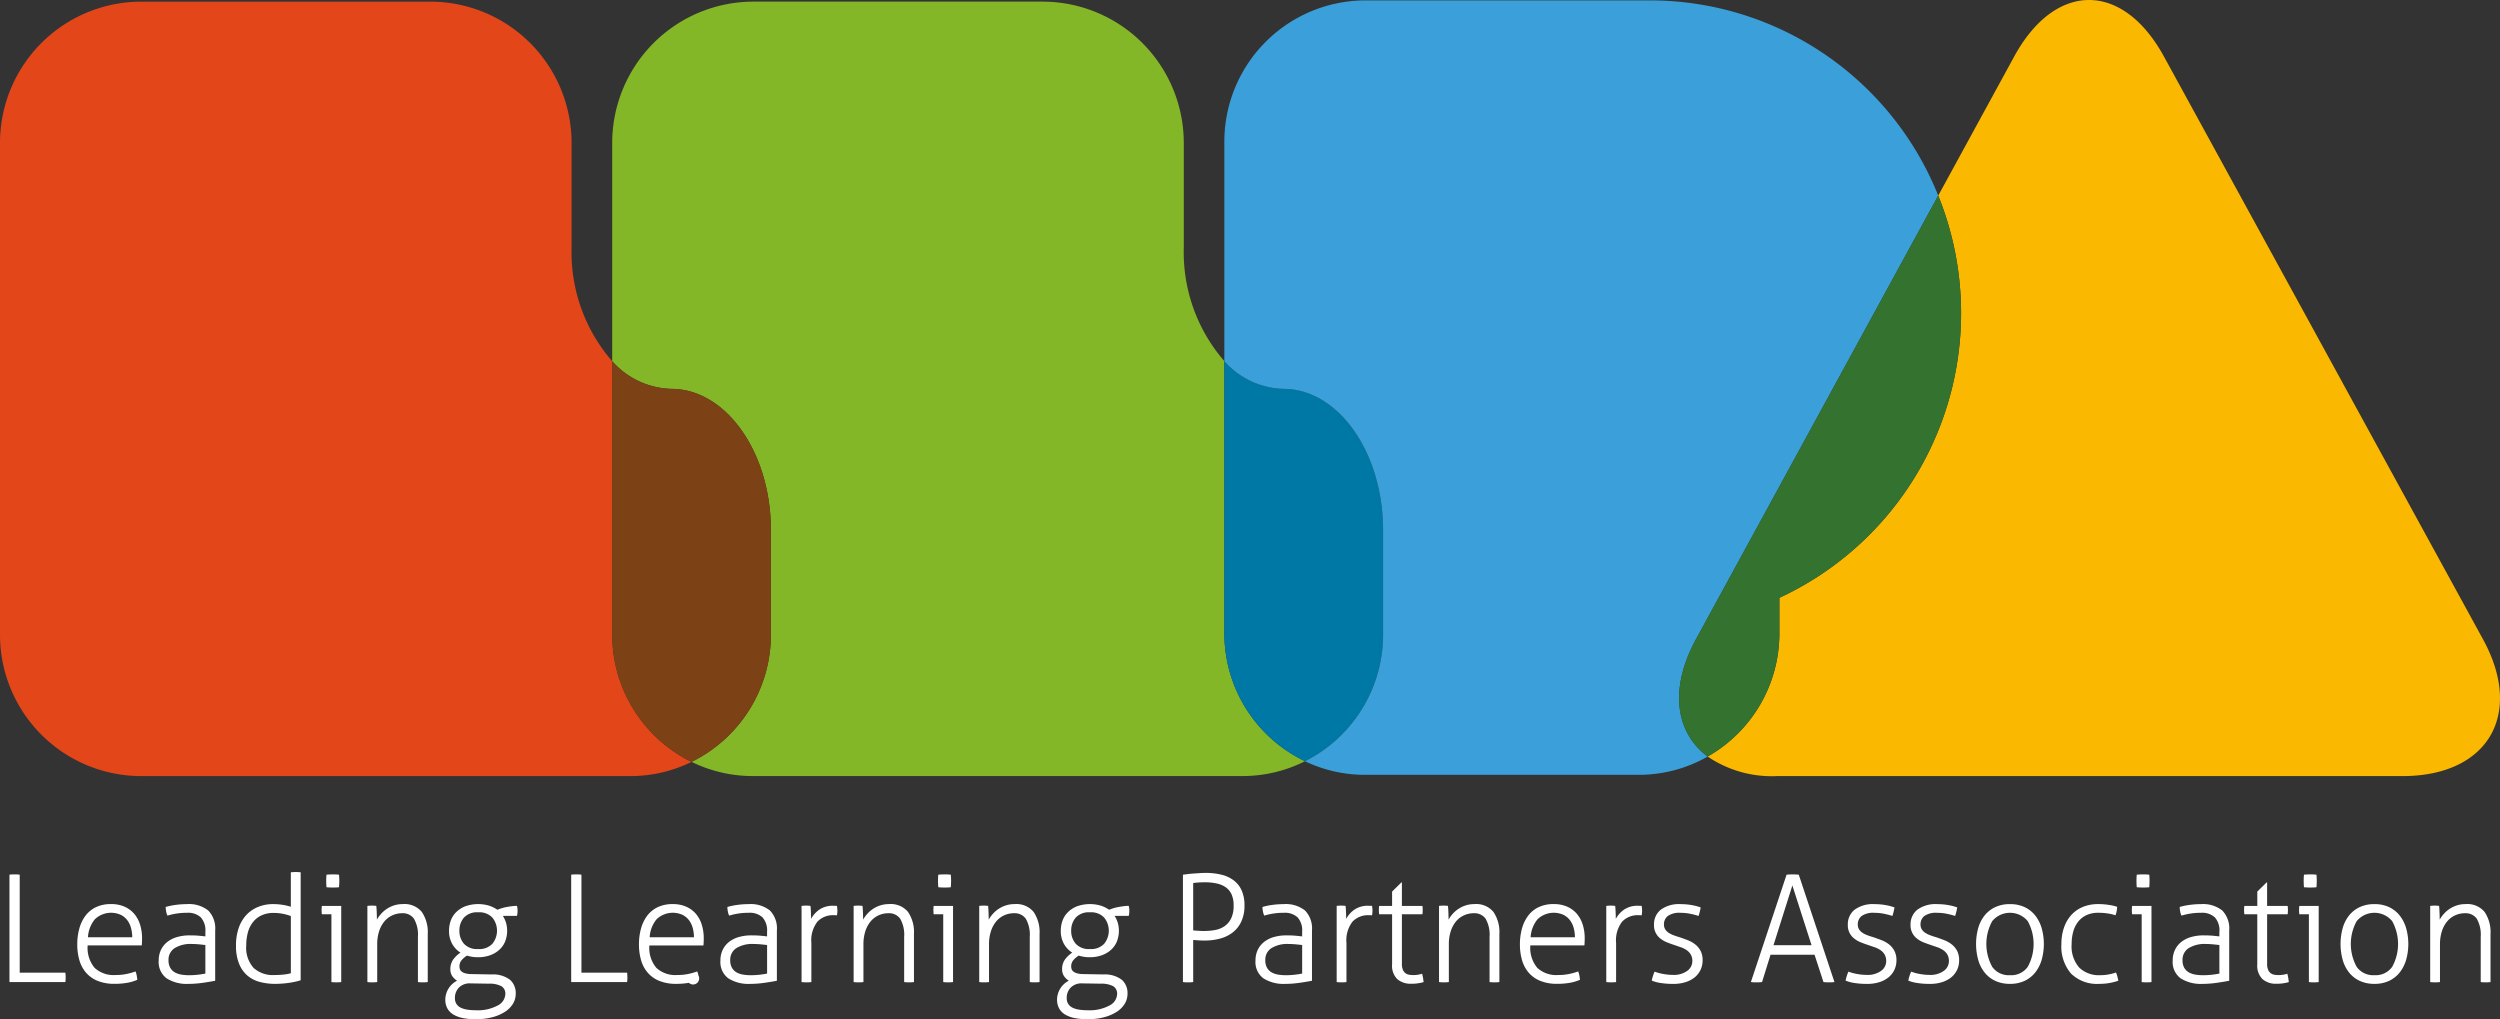 <svg id="Warstwa_1" data-name="Warstwa 1" xmlns="http://www.w3.org/2000/svg" width="130" height="53" viewBox="0 0 130 53">
  <rect x="0" y="0" width="130" height="53" fill="#333333" stroke="none"/>
  <defs>
    <style>
      .cls-1 {
        fill: #e34619;
      }

      .cls-2 {
        fill: #84b727;
      }

      .cls-3 {
        fill: #0078a6;
      }

      .cls-4 {
        fill: #3ba0da;
      }

      .cls-5 {
        fill: #fbb800;
      }

      .cls-6 {
        fill: #7c4114;
      }

      .cls-7 {
        fill: #347230;
      }

      .cls-8 {
        fill: #fff;
      }
    </style>
  </defs>
  <title>logo_llpa</title>
  <path class="cls-1" d="M261.813,428.378V414.15a8.633,8.633,0,0,1-2.113-5.908v-5.445a7.349,7.349,0,0,0-7.311-7.345H237.288a7.348,7.348,0,0,0-7.31,7.345v25.582a7.349,7.349,0,0,0,7.31,7.344h25.466a7.218,7.218,0,0,0,3.185-.738A7.371,7.371,0,0,1,261.813,428.378Z" transform="translate(-229.978 -395.366)"/>
  <path class="cls-2" d="M293.644,428.312V414.146a8.634,8.634,0,0,1-2.109-5.904v-5.446a7.349,7.349,0,0,0-7.311-7.345H269.123a7.349,7.349,0,0,0-7.31,7.345v11.353a4.256,4.256,0,0,0,3.07,1.437c2.85,0,5.183,3.305,5.183,7.344v5.447a7.37,7.37,0,0,1-4.127,6.606,7.214,7.214,0,0,0,3.184.738h25.466a7.212,7.212,0,0,0,3.25-.772A7.368,7.368,0,0,1,293.644,428.312Z" transform="translate(-229.978 -395.366)"/>
  <path class="cls-3" d="M296.717,415.586a4.257,4.257,0,0,1-3.073-1.441v14.167a7.369,7.369,0,0,0,4.195,6.638,7.369,7.369,0,0,0,4.061-6.572v-5.447C301.9,418.892,299.567,415.586,296.717,415.586Z" transform="translate(-229.978 -395.366)"/>
  <path class="cls-4" d="M318.172,428.601l12.594-23.064A16.149,16.149,0,0,0,315.806,395.386H300.954a7.349,7.349,0,0,0-7.31,7.344V414.146a4.257,4.257,0,0,0,3.073,1.441c2.85,0,5.182,3.305,5.182,7.345v5.447a7.369,7.369,0,0,1-4.061,6.572,7.212,7.212,0,0,0,3.115.706H315.196a7.219,7.219,0,0,0,3.58-.949C317.104,433.458,316.761,431.185,318.172,428.601Z" transform="translate(-229.978 -395.366)"/>
  <path class="cls-5" d="M359.093,428.606L342.501,398.301c-2.143-3.914-5.646-3.913-7.785.004l-3.95,7.233a16.317,16.317,0,0,1-8.26,20.914v1.86a7.365,7.365,0,0,1-3.73,6.395,5.935,5.935,0,0,0,3.593,1.016h32.535C359.351,435.723,361.237,432.52,359.093,428.606Z" transform="translate(-229.978 -395.366)"/>
  <path class="cls-6" d="M270.066,422.932c0-4.04-2.333-7.345-5.183-7.345a4.255,4.255,0,0,1-3.07-1.437v14.229a7.371,7.371,0,0,0,4.126,6.606,7.37,7.37,0,0,0,4.127-6.606v-5.447Z" transform="translate(-229.978 -395.366)"/>
  <path class="cls-7" d="M322.506,426.452a16.317,16.317,0,0,0,8.26-20.914L318.172,428.601c-1.411,2.584-1.069,4.857.604,6.105a7.365,7.365,0,0,0,3.73-6.395v-1.86Z" transform="translate(-229.978 -395.366)"/>
  <g>
    <path class="cls-8" d="M230.471,440.85c0.031-.005.071-0.009,0.12-0.012,0.049-.002.099-0.004,0.15-0.004,0.047,0,.093.001,0.139,0.004,0.046,0.003.087,0.007,0.123,0.012v5.094h2.373a1.11,1.11,0,0,1,.012.12c0.002,0.05.004,0.092,0.004,0.128,0,0.042-.001.084-0.004,0.128a1.125,1.125,0,0,1-.012.113h-2.906V440.85Z" transform="translate(-229.978 -395.366)"/>
    <path class="cls-8" d="M234.536,444.53a1.617,1.617,0,0,0,.363,1.165,1.456,1.456,0,0,0,1.09.372,2.758,2.758,0,0,0,.545-0.05,3.557,3.557,0,0,0,.491-0.136,0.955,0.955,0,0,1,.062.21,2.176,2.176,0,0,1,.031.225,2.264,2.264,0,0,1-.525.155,3.705,3.705,0,0,1-.657.054,2.301,2.301,0,0,1-.877-0.152,1.584,1.584,0,0,1-.603-0.423,1.728,1.728,0,0,1-.348-0.648,2.892,2.892,0,0,1-.112-0.827,3.065,3.065,0,0,1,.104-0.815,1.996,1.996,0,0,1,.317-0.668,1.47,1.47,0,0,1,.545-0.45,1.784,1.784,0,0,1,.796-0.164,1.698,1.698,0,0,1,.688.132,1.414,1.414,0,0,1,.506.369,1.592,1.592,0,0,1,.309.567,2.366,2.366,0,0,1,.104.718c0,0.046-.001.106-0.004,0.178-0.003.073-.007,0.135-0.011,0.186h-2.814Zm2.319-.427a1.853,1.853,0,0,0-.062-0.474,1.177,1.177,0,0,0-.193-0.408,0.988,0.988,0,0,0-.34-0.283,1.225,1.225,0,0,0-1.345.226,1.607,1.607,0,0,0-.363.939h2.303Z" transform="translate(-229.978 -395.366)"/>
    <path class="cls-8" d="M240.658,443.816a1.017,1.017,0,0,0-.24-0.749,0.973,0.973,0,0,0-.711-0.236,3.404,3.404,0,0,0-.564.042,3.501,3.501,0,0,0-.456.105,0.736,0.736,0,0,1-.066-0.202,1.234,1.234,0,0,1-.027-0.248,3.374,3.374,0,0,1,.495-0.104,4.183,4.183,0,0,1,.603-0.043,1.611,1.611,0,0,1,1.113.33,1.335,1.335,0,0,1,.363,1.037v2.617q-0.271.054-.657,0.109a5.274,5.274,0,0,1-.734.054,1.959,1.959,0,0,1-1.133-.287,1.054,1.054,0,0,1-.413-0.932,1.246,1.246,0,0,1,.12-0.555,1.172,1.172,0,0,1,.333-0.411,1.476,1.476,0,0,1,.51-0.253,2.362,2.362,0,0,1,.653-0.085q0.278,0,.479.019c0.134,0.013.245,0.024,0.332,0.035V443.816Zm0,0.691c-0.088-.01-0.197-0.022-0.329-0.035q-0.197-.019-0.375-0.019a1.576,1.576,0,0,0-.896.217,0.709,0.709,0,0,0-.317.621,0.773,0.773,0,0,0,.097.412,0.65,0.65,0,0,0,.251.237,1.064,1.064,0,0,0,.34.109,2.477,2.477,0,0,0,.371.028,4.173,4.173,0,0,0,.448-0.023q0.209-.023.409-0.062v-1.483Z" transform="translate(-229.978 -395.366)"/>
    <path class="cls-8" d="M245.102,440.726a1.299,1.299,0,0,1,.132-0.011c0.056-.003.098-0.004,0.124-0.004,0.031,0,.073.001,0.127,0.004,0.054,0.003.097,0.006,0.128,0.011v5.614a3.799,3.799,0,0,1-.595.132,4.905,4.905,0,0,1-.742.054,3.035,3.035,0,0,1-.796-0.101,1.62,1.62,0,0,1-.642-0.334,1.602,1.602,0,0,1-.429-0.613,2.452,2.452,0,0,1-.159-0.94,2.762,2.762,0,0,1,.139-0.912,1.9,1.9,0,0,1,.394-0.676,1.719,1.719,0,0,1,.614-0.423,2.076,2.076,0,0,1,.792-0.148,3.013,3.013,0,0,1,.506.043,2.583,2.583,0,0,1,.406.097v-1.794Zm0,2.275a2.502,2.502,0,0,0-.394-0.113,2.427,2.427,0,0,0-.495-0.05,1.48,1.48,0,0,0-.63.124,1.224,1.224,0,0,0-.444.346,1.489,1.489,0,0,0-.267.532,2.483,2.483,0,0,0-.089.683,1.572,1.572,0,0,0,.383,1.176,1.498,1.498,0,0,0,1.086.369,4.247,4.247,0,0,0,.487-0.027,2.22,2.22,0,0,0,.363-0.066v-2.974Z" transform="translate(-229.978 -395.366)"/>
    <path class="cls-8" d="M247.212,442.908h-0.495a0.788,0.788,0,0,1-.012-0.093c-0.003-.036-0.004-0.075-0.004-0.116,0-.042.001-0.083,0.004-0.124a0.814,0.814,0,0,1,.012-0.101h1.005V446.433c-0.031.005-.073,0.009-0.127,0.012-0.054.002-.097,0.004-0.128,0.004-0.026,0-.067-0.001-0.124-0.004-0.057-.003-0.1-0.007-0.131-0.012v-3.525Zm-0.255-1.405c-0.005-.047-0.009-0.104-0.012-0.171-0.003-.067-0.004-0.124-0.004-0.171,0-.042.001-0.093,0.004-0.156,0.003-.062.006-0.113,0.012-0.155,0.046-.005.103-0.009,0.17-0.012,0.067-.002.124-0.004,0.17-0.004,0.041,0,.093.001,0.155,0.004,0.062,0.003.113,0.007,0.154,0.012,0.005,0.042.009,0.093,0.012,0.155,0.002,0.063.004,0.114,0.004,0.156,0,0.047-.001.104-0.004,0.171-0.003.068-.007,0.124-0.012,0.171-0.041.005-.093,0.009-0.154,0.011q-0.093.004-.155,0.004c-0.046,0-.103-0.001-0.17-0.004C247.06,441.512,247.003,441.507,246.957,441.502Z" transform="translate(-229.978 -395.366)"/>
    <path class="cls-8" d="M249.082,442.473c0.041-.005.081-0.009,0.12-0.012,0.038-.002.076-0.003,0.112-0.003,0.041,0,.08.001,0.116,0.003,0.036,0.003.075,0.007,0.116,0.012,0.01,0.093.018,0.21,0.023,0.349q0.008,0.21.008,0.365a1.667,1.667,0,0,1,.201-0.283,1.54,1.54,0,0,1,.29-0.26,1.511,1.511,0,0,1,.383-0.191,1.462,1.462,0,0,1,.471-0.074,1.162,1.162,0,0,1,.99.408,1.864,1.864,0,0,1,.309,1.146v2.5c-0.031.005-.073,0.009-0.128,0.012-0.054.002-.097,0.004-0.127,0.004-0.026,0-.067-0.001-0.124-0.004-0.057-.003-0.101-0.007-0.132-0.012v-2.345a1.675,1.675,0,0,0-.205-0.947,0.706,0.706,0,0,0-.614-0.287,1.219,1.219,0,0,0-.51.109,1.171,1.171,0,0,0-.413.315,1.525,1.525,0,0,0-.275.509,2.194,2.194,0,0,0-.1.691V446.433c-0.031.005-.073,0.009-0.128,0.012-0.054.002-.097,0.004-0.128,0.004-0.026,0-.067-0.001-0.124-0.004-0.057-.003-0.1-0.007-0.131-0.012v-3.96Z" transform="translate(-229.978 -395.366)"/>
    <path class="cls-8" d="M255.536,446.037a1.463,1.463,0,0,1,.97.283,0.922,0.922,0,0,1,.29.711,1.003,1.003,0,0,1-.154.547,1.343,1.343,0,0,1-.433.419,2.277,2.277,0,0,1-.66.272,3.373,3.373,0,0,1-.831.097,3.493,3.493,0,0,1-.638-0.054,1.631,1.631,0,0,1-.502-0.175,0.864,0.864,0,0,1-.328-0.318,0.946,0.946,0,0,1-.116-0.486,1.119,1.119,0,0,1,.611-0.97,0.868,0.868,0,0,1-.248-0.237,0.604,0.604,0,0,1-.1-0.354,0.85,0.85,0,0,1,.143-0.504,1.475,1.475,0,0,1,.383-0.365,1.272,1.272,0,0,1-.433-0.459,1.362,1.362,0,0,1-.162-0.683,1.5,1.5,0,0,1,.096-0.54,1.2,1.2,0,0,1,.29-0.438,1.401,1.401,0,0,1,.475-0.296,2.009,2.009,0,0,1,1.218-.027,1.619,1.619,0,0,1,.433.213c0.051-.02.116-0.044,0.193-0.069a2.017,2.017,0,0,1,.255-0.066c0.093-.018.188-0.033,0.286-0.047a2.153,2.153,0,0,1,.286-0.02,1.014,1.014,0,0,1,.031.256,1.05,1.05,0,0,1-.031.264h-0.734a1.497,1.497,0,0,1,.166.361,1.518,1.518,0,0,1-.058.998,1.215,1.215,0,0,1-.32.431,1.444,1.444,0,0,1-.479.268,1.832,1.832,0,0,1-.591.093,1.78,1.78,0,0,1-.58-0.085,1.092,1.092,0,0,0-.305.268,0.498,0.498,0,0,0-.089.291,0.461,0.461,0,0,0,.023.147,0.278,0.278,0,0,0,.096.128,0.554,0.554,0,0,0,.205.093,1.325,1.325,0,0,0,.34.035Zm-1.097.465a0.781,0.781,0,0,0-.584.206,0.75,0.75,0,0,0-.22.563,0.537,0.537,0,0,0,.085.31,0.567,0.567,0,0,0,.236.194,1.249,1.249,0,0,0,.351.097,3.167,3.167,0,0,0,.425.027,2.157,2.157,0,0,0,1.121-.245,0.696,0.696,0,0,0,.402-0.586,0.453,0.453,0,0,0-.201-0.419,1.334,1.334,0,0,0-.657-0.132Zm-0.572-2.741a1.009,1.009,0,0,0,.236.68,0.919,0.919,0,0,0,.738.275,0.932,0.932,0,0,0,.742-0.275,1.084,1.084,0,0,0,0-1.359,0.932,0.932,0,0,0-.742-0.276,0.919,0.919,0,0,0-.738.276A1.011,1.011,0,0,0,253.867,443.762Z" transform="translate(-229.978 -395.366)"/>
    <path class="cls-8" d="M259.679,440.85c0.031-.005.071-0.009,0.12-0.012,0.049-.002.099-0.004,0.151-0.004,0.046,0,.093.001,0.139,0.004,0.046,0.003.088,0.007,0.124,0.012v5.094h2.373a1.145,1.145,0,0,1,.012.12c0.003,0.05.004,0.092,0.004,0.128,0,0.042-.001.084-0.004,0.128-0.003.044-.007,0.082-0.012,0.113h-2.906V440.85Z" transform="translate(-229.978 -395.366)"/>
    <path class="cls-8" d="M263.745,444.53a1.616,1.616,0,0,0,.364,1.165,1.456,1.456,0,0,0,1.089.372,2.757,2.757,0,0,0,.545-0.05,3.554,3.554,0,0,0,.491-0.136,0.945,0.945,0,0,1,.062.21,0.316,0.316,0,0,1-.495.381,3.704,3.704,0,0,1-.657.054,2.301,2.301,0,0,1-.877-0.152,1.585,1.585,0,0,1-.603-0.423,1.724,1.724,0,0,1-.348-0.648,2.887,2.887,0,0,1-.112-0.827,3.07,3.07,0,0,1,.104-0.815,1.992,1.992,0,0,1,.317-0.668,1.471,1.471,0,0,1,.545-0.45,1.783,1.783,0,0,1,.796-0.164,1.696,1.696,0,0,1,.688.132,1.412,1.412,0,0,1,.506.369,1.586,1.586,0,0,1,.309.567,2.366,2.366,0,0,1,.104.718c0,0.046-.001.106-0.004,0.178-0.003.073-.007,0.135-0.012,0.186h-2.814Zm2.319-.427a1.841,1.841,0,0,0-.062-0.474,1.177,1.177,0,0,0-.193-0.408,0.988,0.988,0,0,0-.34-0.283,1.225,1.225,0,0,0-1.345.226,1.607,1.607,0,0,0-.363.939h2.303Z" transform="translate(-229.978 -395.366)"/>
    <path class="cls-8" d="M269.866,443.816a1.018,1.018,0,0,0-.24-0.749,0.973,0.973,0,0,0-.711-0.236,3.4,3.4,0,0,0-.564.042,3.484,3.484,0,0,0-.456.105,0.722,0.722,0,0,1-.066-0.202,1.232,1.232,0,0,1-.027-0.248,3.373,3.373,0,0,1,.495-0.104,4.178,4.178,0,0,1,.603-0.043,1.611,1.611,0,0,1,1.113.33,1.335,1.335,0,0,1,.363,1.037v2.617q-0.27.054-.657,0.109a5.279,5.279,0,0,1-.734.054,1.958,1.958,0,0,1-1.132-.287,1.054,1.054,0,0,1-.413-0.932,1.248,1.248,0,0,1,.12-0.555,1.17,1.17,0,0,1,.332-0.411,1.476,1.476,0,0,1,.51-0.253,2.362,2.362,0,0,1,.653-0.085q0.279,0,.479.019c0.134,0.013.245,0.024,0.332,0.035V443.816Zm0,0.691q-0.131-.016-0.328-0.035-0.197-.019-0.375-0.019a1.577,1.577,0,0,0-.896.217,0.709,0.709,0,0,0-.317.621,0.772,0.772,0,0,0,.097.412,0.648,0.648,0,0,0,.251.237,1.063,1.063,0,0,0,.34.109,2.481,2.481,0,0,0,.371.028,4.166,4.166,0,0,0,.448-0.023q0.209-.023.41-0.062v-1.483Z" transform="translate(-229.978 -395.366)"/>
    <path class="cls-8" d="M271.659,442.473c0.041-.005.081-0.009,0.12-0.012,0.038-.002.076-0.003,0.112-0.003,0.041,0,.08.001,0.116,0.003,0.036,0.003.075,0.007,0.116,0.012,0.011,0.093.018,0.203,0.023,0.33,0.005,0.128.008,0.242,0.008,0.346a1.41,1.41,0,0,1,.433-0.485,1.239,1.239,0,0,1,.734-0.198h0.081a0.756,0.756,0,0,1,.097.008,1.441,1.441,0,0,1,.023.249,1.224,1.224,0,0,1-.023.241,0.865,0.865,0,0,0-.097-0.008h-0.073a1.108,1.108,0,0,0-.843.334,1.586,1.586,0,0,0-.317,1.11V446.433c-0.031.005-.073,0.009-0.127,0.012-0.054.002-.097,0.004-0.128,0.004-0.026,0-.067-0.001-0.124-0.004-0.057-.003-0.1-0.007-0.131-0.012v-3.96Z" transform="translate(-229.978 -395.366)"/>
    <path class="cls-8" d="M274.365,442.473c0.041-.005.081-0.009,0.12-0.012,0.038-.002.076-0.003,0.112-0.003,0.041,0,.08.001,0.116,0.003,0.036,0.003.075,0.007,0.116,0.012,0.01,0.093.018,0.21,0.023,0.349s0.008,0.262.008,0.365a1.668,1.668,0,0,1,.201-0.283,1.545,1.545,0,0,1,.29-0.26,1.511,1.511,0,0,1,.383-0.191,1.462,1.462,0,0,1,.472-0.074,1.162,1.162,0,0,1,.989.408,1.864,1.864,0,0,1,.309,1.146v2.5c-0.031.005-.073,0.009-0.128,0.012-0.054.002-.097,0.004-0.127,0.004-0.026,0-.067-0.001-0.124-0.004-0.057-.003-0.101-0.007-0.131-0.012v-2.345a1.675,1.675,0,0,0-.205-0.947,0.706,0.706,0,0,0-.614-0.287,1.219,1.219,0,0,0-.51.109,1.171,1.171,0,0,0-.413.315,1.525,1.525,0,0,0-.275.509,2.194,2.194,0,0,0-.1.691V446.433c-0.031.005-.073,0.009-0.127,0.012-0.054.002-.097,0.004-0.128,0.004-0.026,0-.067-0.001-0.124-0.004-0.057-.003-0.1-0.007-0.131-0.012v-3.96Z" transform="translate(-229.978 -395.366)"/>
    <path class="cls-8" d="M279.025,442.908H278.531a0.785,0.785,0,0,1-.012-0.093c-0.002-.036-0.004-0.075-0.004-0.116,0-.042.001-0.083,0.004-0.124a0.81,0.81,0,0,1,.012-0.101h1.005V446.433c-0.031.005-.073,0.009-0.128,0.012-0.054.002-.097,0.004-0.128,0.004-0.026,0-.067-0.001-0.123-0.004-0.057-.003-0.101-0.007-0.131-0.012v-3.525Zm-0.255-1.405c-0.005-.047-0.009-0.104-0.012-0.171-0.002-.067-0.004-0.124-0.004-0.171,0-.042.001-0.093,0.004-0.156,0.003-.062.007-0.113,0.012-0.155,0.046-.005.103-0.009,0.17-0.012,0.067-.002.124-0.004,0.17-0.004,0.041,0,.093.001,0.155,0.004,0.062,0.003.113,0.007,0.154,0.012,0.005,0.042.009,0.093,0.012,0.155,0.002,0.063.004,0.114,0.004,0.156,0,0.047-.001.104-0.004,0.171-0.003.068-.007,0.124-0.012,0.171-0.041.005-.093,0.009-0.154,0.011-0.062.003-.114,0.004-0.155,0.004-0.046,0-.103-0.001-0.17-0.004C278.873,441.512,278.816,441.507,278.77,441.502Z" transform="translate(-229.978 -395.366)"/>
    <path class="cls-8" d="M280.896,442.473c0.041-.005.081-0.009,0.12-0.012,0.038-.002.076-0.003,0.112-0.003,0.041,0,.08.001,0.116,0.003,0.036,0.003.075,0.007,0.116,0.012,0.01,0.093.018,0.21,0.023,0.349q0.008,0.21.008,0.365a1.676,1.676,0,0,1,.201-0.283,1.536,1.536,0,0,1,.29-0.26,1.512,1.512,0,0,1,.383-0.191,1.463,1.463,0,0,1,.472-0.074,1.162,1.162,0,0,1,.989.408,1.863,1.863,0,0,1,.309,1.146v2.5c-0.031.005-.073,0.009-0.128,0.012-0.054.002-.097,0.004-0.127,0.004-0.026,0-.067-0.001-0.124-0.004-0.057-.003-0.101-0.007-0.131-0.012v-2.345a1.676,1.676,0,0,0-.205-0.947,0.706,0.706,0,0,0-.615-0.287,1.219,1.219,0,0,0-.51.109,1.172,1.172,0,0,0-.413.315,1.522,1.522,0,0,0-.274.509,2.189,2.189,0,0,0-.101.691V446.433c-0.031.005-.073,0.009-0.127,0.012-0.054.002-.097,0.004-0.128,0.004-0.026,0-.067-0.001-0.123-0.004-0.057-.003-0.101-0.007-0.131-0.012v-3.96Z" transform="translate(-229.978 -395.366)"/>
    <path class="cls-8" d="M287.349,446.037a1.464,1.464,0,0,1,.97.283,0.922,0.922,0,0,1,.29.711,1.004,1.004,0,0,1-.154.547,1.346,1.346,0,0,1-.433.419,2.275,2.275,0,0,1-.661.272,3.372,3.372,0,0,1-.831.097,3.493,3.493,0,0,1-.638-0.054,1.631,1.631,0,0,1-.502-0.175,0.864,0.864,0,0,1-.329-0.318,0.948,0.948,0,0,1-.116-0.486,1.118,1.118,0,0,1,.611-0.97,0.867,0.867,0,0,1-.247-0.237,0.603,0.603,0,0,1-.101-0.354,0.851,0.851,0,0,1,.143-0.504,1.475,1.475,0,0,1,.383-0.365,1.271,1.271,0,0,1-.433-0.459,1.363,1.363,0,0,1-.162-0.683,1.497,1.497,0,0,1,.097-0.54,1.198,1.198,0,0,1,.29-0.438,1.404,1.404,0,0,1,.475-0.296,2.008,2.008,0,0,1,1.218-.027,1.616,1.616,0,0,1,.433.213c0.051-.02.116-0.044,0.193-0.069a2.019,2.019,0,0,1,.255-0.066c0.093-.018.188-0.033,0.286-0.047a2.15,2.15,0,0,1,.286-0.02,1.008,1.008,0,0,1,.031.256,1.044,1.044,0,0,1-.031.264h-0.735a1.492,1.492,0,0,1,.166.361,1.521,1.521,0,0,1-.058.998,1.214,1.214,0,0,1-.321.431,1.444,1.444,0,0,1-.479.268,1.834,1.834,0,0,1-.591.093,1.781,1.781,0,0,1-.58-0.085,1.091,1.091,0,0,0-.305.268,0.499,0.499,0,0,0-.089.291,0.461,0.461,0,0,0,.023.147,0.277,0.277,0,0,0,.097.128,0.551,0.551,0,0,0,.205.093,1.325,1.325,0,0,0,.34.035Zm-1.097.465a0.781,0.781,0,0,0-.584.206,0.75,0.75,0,0,0-.22.563,0.536,0.536,0,0,0,.085.31,0.566,0.566,0,0,0,.236.194,1.249,1.249,0,0,0,.351.097,3.169,3.169,0,0,0,.425.027,2.157,2.157,0,0,0,1.121-.245,0.696,0.696,0,0,0,.402-0.586,0.452,0.452,0,0,0-.201-0.419,1.334,1.334,0,0,0-.657-0.132Zm-0.572-2.741a1.01,1.01,0,0,0,.236.68,0.92,0.92,0,0,0,.738.275,0.932,0.932,0,0,0,.742-0.275,1.084,1.084,0,0,0,0-1.359,0.932,0.932,0,0,0-.742-0.276,0.92,0.92,0,0,0-.738.276A1.011,1.011,0,0,0,285.68,443.762Z" transform="translate(-229.978 -395.366)"/>
    <path class="cls-8" d="M291.492,440.85c0.051-.005.124-0.014,0.216-0.027,0.093-.013.195-0.023,0.305-0.031q0.166-.011.34-0.023c0.116-.008.22-0.012,0.313-0.012a3.421,3.421,0,0,1,.827.093,1.751,1.751,0,0,1,.638.295,1.348,1.348,0,0,1,.413.524,1.875,1.875,0,0,1,.147.781,1.938,1.938,0,0,1-.166.838,1.53,1.53,0,0,1-.448.567,1.863,1.863,0,0,1-.657.318,3.031,3.031,0,0,1-.785.101c-0.119,0-.222-0.003-0.309-0.008-0.088-.005-0.188-0.013-0.302-0.023V446.433c-0.036.005-.077,0.009-0.123,0.012-0.046.002-.093,0.004-0.139,0.004-0.052,0-.102-0.001-0.151-0.004-0.049-.003-0.089-0.007-0.12-0.012V440.85Zm0.533,2.897c0.052,0.005.097,0.009,0.135,0.011l0.116,0.008,0.131,0.008c0.049,0.003.112,0.003,0.189,0.003a3.205,3.205,0,0,0,.549-0.047,1.274,1.274,0,0,0,.491-0.19,1.041,1.041,0,0,0,.355-0.404,1.492,1.492,0,0,0,.135-0.686,1.378,1.378,0,0,0-.104-0.571,0.913,0.913,0,0,0-.298-0.369,1.257,1.257,0,0,0-.471-0.202,2.834,2.834,0,0,0-.618-0.063c-0.134,0-.252.004-0.356,0.012-0.103.008-.188,0.016-0.255,0.027v2.462Z" transform="translate(-229.978 -395.366)"/>
    <path class="cls-8" d="M297.691,443.816a1.016,1.016,0,0,0-.24-0.749,0.972,0.972,0,0,0-.711-0.236,3.401,3.401,0,0,0-.564.042,3.495,3.495,0,0,0-.456.105,0.737,0.737,0,0,1-.066-0.202,1.243,1.243,0,0,1-.027-0.248,3.381,3.381,0,0,1,.495-0.104,4.184,4.184,0,0,1,.603-0.043,1.611,1.611,0,0,1,1.113.33,1.335,1.335,0,0,1,.363,1.037v2.617q-0.271.054-.657,0.109a5.268,5.268,0,0,1-.734.054,1.959,1.959,0,0,1-1.133-.287,1.054,1.054,0,0,1-.413-0.932,1.245,1.245,0,0,1,.12-0.555,1.168,1.168,0,0,1,.332-0.411,1.476,1.476,0,0,1,.51-0.253,2.363,2.363,0,0,1,.653-0.085c0.186,0,.345.007,0.479,0.019,0.134,0.013.245,0.024,0.332,0.035V443.816Zm0,0.691q-0.131-.016-0.329-0.035-0.197-.019-0.375-0.019a1.576,1.576,0,0,0-.896.217,0.708,0.708,0,0,0-.317.621,0.772,0.772,0,0,0,.097.412,0.649,0.649,0,0,0,.251.237,1.064,1.064,0,0,0,.34.109,2.481,2.481,0,0,0,.371.028,4.173,4.173,0,0,0,.448-0.023q0.209-.023.409-0.062v-1.483Z" transform="translate(-229.978 -395.366)"/>
    <path class="cls-8" d="M299.484,442.473c0.041-.005.081-0.009,0.12-0.012,0.039-.002.076-0.003,0.112-0.003,0.041,0,.08.001,0.116,0.003,0.036,0.003.075,0.007,0.116,0.012q0.015,0.14.023,0.33c0.005,0.128.008,0.242,0.008,0.346a1.407,1.407,0,0,1,.433-0.485,1.239,1.239,0,0,1,.734-0.198h0.081a0.762,0.762,0,0,1,.097.008,1.466,1.466,0,0,1,.023.249,1.244,1.244,0,0,1-.023.241,0.866,0.866,0,0,0-.097-0.008H301.153a1.109,1.109,0,0,0-.843.334,1.586,1.586,0,0,0-.316,1.11V446.433c-0.031.005-.074,0.009-0.127,0.012-0.054.002-.097,0.004-0.128,0.004-0.026,0-.067-0.001-0.123-0.004-0.057-.003-0.101-0.007-0.131-0.012v-3.96Z" transform="translate(-229.978 -395.366)"/>
    <path class="cls-8" d="M302.367,442.908h-0.672a0.845,0.845,0,0,1-.012-0.101c-0.003-.041-0.004-0.082-0.004-0.124,0-.041.001-0.08,0.004-0.116a0.839,0.839,0,0,1,.012-0.093h0.672v-0.746l0.479-.473h0.031v1.219h1.066a0.92,0.92,0,0,1,.011.093c0.003,0.036.004,0.075,0.004,0.116,0,0.042-.001.083-0.004,0.124a0.918,0.918,0,0,1-.011.101h-1.066v2.578a0.76,0.76,0,0,0,.05.307,0.43,0.43,0,0,0,.131.175,0.419,0.419,0,0,0,.186.082,1.17,1.17,0,0,0,.213.019,1.436,1.436,0,0,0,.471-0.069,2.721,2.721,0,0,1,.077.435,2.208,2.208,0,0,1-.649.086,1.056,1.056,0,0,1-.715-0.237,0.969,0.969,0,0,1-.274-0.772v-2.601Z" transform="translate(-229.978 -395.366)"/>
    <path class="cls-8" d="M304.809,442.473c0.041-.005.081-0.009,0.12-0.012,0.038-.002.076-0.003,0.111-0.003,0.041,0,.08.001,0.116,0.003,0.036,0.003.074,0.007,0.116,0.012,0.011,0.093.018,0.21,0.023,0.349q0.008,0.21.008,0.365a1.662,1.662,0,0,1,.201-0.283,1.525,1.525,0,0,1,.289-0.26,1.51,1.51,0,0,1,.383-0.191,1.464,1.464,0,0,1,.471-0.074,1.161,1.161,0,0,1,.99.408,1.864,1.864,0,0,1,.309,1.146v2.5c-0.031.005-.073,0.009-0.128,0.012-0.054.002-.096,0.004-0.127,0.004-0.026,0-.068-0.001-0.124-0.004-0.057-.003-0.101-0.007-0.132-0.012v-2.345a1.677,1.677,0,0,0-.205-0.947,0.706,0.706,0,0,0-.614-0.287,1.218,1.218,0,0,0-.51.109,1.173,1.173,0,0,0-.414.315,1.532,1.532,0,0,0-.274.509,2.198,2.198,0,0,0-.1.691V446.433c-0.031.005-.073,0.009-0.128,0.012-0.054.002-.096,0.004-0.128,0.004-0.026,0-.067-0.001-0.124-0.004-0.057-.003-0.1-0.007-0.131-0.012v-3.96Z" transform="translate(-229.978 -395.366)"/>
    <path class="cls-8" d="M309.555,444.53a1.618,1.618,0,0,0,.363,1.165,1.456,1.456,0,0,0,1.089.372,2.761,2.761,0,0,0,.545-0.05,3.562,3.562,0,0,0,.491-0.136,0.955,0.955,0,0,1,.062.21,2.06,2.06,0,0,1,.031.225,2.265,2.265,0,0,1-.525.155,3.708,3.708,0,0,1-.657.054,2.301,2.301,0,0,1-.877-0.152,1.582,1.582,0,0,1-.603-0.423,1.724,1.724,0,0,1-.348-0.648,2.882,2.882,0,0,1-.112-0.827,3.077,3.077,0,0,1,.104-0.815,1.997,1.997,0,0,1,.317-0.668,1.468,1.468,0,0,1,.545-0.45,1.782,1.782,0,0,1,.796-0.164,1.698,1.698,0,0,1,.688.132,1.415,1.415,0,0,1,.506.369,1.592,1.592,0,0,1,.309.567,2.353,2.353,0,0,1,.104.718c0,0.046-.001.106-0.004,0.178-0.003.073-.007,0.135-0.012,0.186h-2.814Zm2.319-.427a1.835,1.835,0,0,0-.062-0.474,1.174,1.174,0,0,0-.193-0.408,0.988,0.988,0,0,0-.34-0.283,1.225,1.225,0,0,0-1.345.226,1.608,1.608,0,0,0-.363.939h2.304Z" transform="translate(-229.978 -395.366)"/>
    <path class="cls-8" d="M313.505,442.473c0.041-.005.081-0.009,0.119-0.012,0.039-.002.076-0.003,0.112-0.003,0.041,0,.08.001,0.116,0.003,0.036,0.003.075,0.007,0.116,0.012,0.011,0.093.018,0.203,0.023,0.33,0.005,0.128.008,0.242,0.008,0.346a1.41,1.41,0,0,1,.433-0.485,1.239,1.239,0,0,1,.734-0.198H315.248a0.757,0.757,0,0,1,.096.008,1.439,1.439,0,0,1,.023.249,1.222,1.222,0,0,1-.023.241,0.866,0.866,0,0,0-.096-0.008h-0.074a1.108,1.108,0,0,0-.843.334,1.586,1.586,0,0,0-.316,1.11V446.433c-0.031.005-.074,0.009-0.128,0.012-0.054.002-.097,0.004-0.128,0.004-0.026,0-.067-0.001-0.124-0.004-0.057-.003-0.1-0.007-0.131-0.012v-3.96Z" transform="translate(-229.978 -395.366)"/>
    <path class="cls-8" d="M316.017,445.89a2.315,2.315,0,0,0,.441.121,2.855,2.855,0,0,0,.517.05,1.182,1.182,0,0,0,.734-0.206,0.619,0.619,0,0,0,.271-0.508,0.664,0.664,0,0,0-.081-0.345,0.735,0.735,0,0,0-.216-0.229,1.226,1.226,0,0,0-.306-0.151c-0.113-.039-0.229-0.079-0.347-0.12q-0.194-.063-0.383-0.14a1.329,1.329,0,0,1-.336-0.198,0.863,0.863,0,0,1-.325-0.718,0.966,0.966,0,0,1,.344-0.769,1.608,1.608,0,0,1,1.063-.295,3.094,3.094,0,0,1,.583.054,2.475,2.475,0,0,1,.437.117,3.216,3.216,0,0,1-.108.443,3.934,3.934,0,0,0-.413-0.109,2.455,2.455,0,0,0-.522-0.054,1.04,1.04,0,0,0-.669.167,0.546,0.546,0,0,0-.197.438,0.464,0.464,0,0,0,.066.253,0.588,0.588,0,0,0,.178.179,1.248,1.248,0,0,0,.255.128q0.143,0.054.305,0.101c0.139,0.047.28,0.097,0.421,0.152a1.545,1.545,0,0,1,.386.213,1.06,1.06,0,0,1,.286.334,1.03,1.03,0,0,1,.112.504,1.143,1.143,0,0,1-.112.508,1.123,1.123,0,0,1-.313.389,1.458,1.458,0,0,1-.479.244,2.075,2.075,0,0,1-.611.086,4.178,4.178,0,0,1-.661-0.047,1.941,1.941,0,0,1-.468-0.125A2.313,2.313,0,0,1,316.017,445.89Z" transform="translate(-229.978 -395.366)"/>
    <path class="cls-8" d="M322.88,440.85c0.036-.005.085-0.009,0.147-0.012,0.061-.002.118-0.004,0.17-0.004,0.057,0,.115.001,0.174,0.004,0.059,0.003.107,0.007,0.143,0.012l1.855,5.583c-0.031.005-.075,0.009-0.131,0.012-0.057.002-.111,0.004-0.162,0.004-0.047,0-.096-0.001-0.147-0.004-0.051-.003-0.096-0.007-0.131-0.012l-0.464-1.421h-2.288l-0.441,1.421c-0.041.005-.089,0.009-0.143,0.012-0.054.002-.104,0.004-0.151,0.004-0.052,0-.105-0.001-0.159-0.004-0.054-.003-0.097-0.007-0.128-0.012Zm1.298,3.665-0.997-3.106-0.981,3.106h1.978Z" transform="translate(-229.978 -395.366)"/>
    <path class="cls-8" d="M326.096,445.89a2.307,2.307,0,0,0,.441.121,2.858,2.858,0,0,0,.518.05,1.182,1.182,0,0,0,.734-0.206,0.619,0.619,0,0,0,.271-0.508,0.661,0.661,0,0,0-.082-0.345,0.738,0.738,0,0,0-.216-0.229,1.241,1.241,0,0,0-.306-0.151c-0.113-.039-0.229-0.079-0.348-0.12q-0.194-.063-0.383-0.14a1.325,1.325,0,0,1-.336-0.198,0.862,0.862,0,0,1-.324-0.718,0.967,0.967,0,0,1,.344-0.769,1.608,1.608,0,0,1,1.063-.295,3.096,3.096,0,0,1,.583.054,2.479,2.479,0,0,1,.437.117,3.297,3.297,0,0,1-.109.443,3.915,3.915,0,0,0-.413-0.109,2.457,2.457,0,0,0-.522-0.054,1.04,1.04,0,0,0-.668.167,0.546,0.546,0,0,0-.197.438,0.466,0.466,0,0,0,.066.253,0.589,0.589,0,0,0,.178.179,1.245,1.245,0,0,0,.255.128c0.095,0.036.197,0.07,0.305,0.101,0.139,0.047.28,0.097,0.421,0.152a1.554,1.554,0,0,1,.386.213,1.051,1.051,0,0,1,.286.334,1.024,1.024,0,0,1,.113.504,1.137,1.137,0,0,1-.113.508,1.116,1.116,0,0,1-.313.389,1.46,1.46,0,0,1-.479.244,2.077,2.077,0,0,1-.611.086,4.172,4.172,0,0,1-.661-0.047,1.938,1.938,0,0,1-.468-0.125A2.279,2.279,0,0,1,326.096,445.89Z" transform="translate(-229.978 -395.366)"/>
    <path class="cls-8" d="M329.357,445.89a2.311,2.311,0,0,0,.441.121,2.854,2.854,0,0,0,.518.05,1.183,1.183,0,0,0,.734-0.206,0.618,0.618,0,0,0,.271-0.508,0.663,0.663,0,0,0-.081-0.345,0.73,0.73,0,0,0-.217-0.229,1.217,1.217,0,0,0-.305-0.151c-0.113-.039-0.229-0.079-0.348-0.12q-0.193-.063-0.383-0.14a1.33,1.33,0,0,1-.336-0.198,0.862,0.862,0,0,1-.324-0.718,0.967,0.967,0,0,1,.344-0.769,1.61,1.61,0,0,1,1.063-.295,3.096,3.096,0,0,1,.583.054,2.472,2.472,0,0,1,.437.117,3.252,3.252,0,0,1-.108.443,3.952,3.952,0,0,0-.413-0.109,2.459,2.459,0,0,0-.522-0.054,1.042,1.042,0,0,0-.669.167,0.546,0.546,0,0,0-.197.438,0.466,0.466,0,0,0,.065.253,0.594,0.594,0,0,0,.178.179,1.263,1.263,0,0,0,.255.128c0.095,0.036.197,0.07,0.305,0.101q0.209,0.07.421,0.152a1.542,1.542,0,0,1,.386.213,1.057,1.057,0,0,1,.286.334,1.03,1.03,0,0,1,.112.504,1.143,1.143,0,0,1-.112.508,1.124,1.124,0,0,1-.313.389,1.452,1.452,0,0,1-.479.244,2.072,2.072,0,0,1-.611.086,4.172,4.172,0,0,1-.661-0.047,1.951,1.951,0,0,1-.468-0.125A2.316,2.316,0,0,1,329.357,445.89Z" transform="translate(-229.978 -395.366)"/>
    <path class="cls-8" d="M334.497,446.526a1.767,1.767,0,0,1-.773-0.159,1.532,1.532,0,0,1-.553-0.439,1.873,1.873,0,0,1-.329-0.659,3.117,3.117,0,0,1,0-1.631,1.883,1.883,0,0,1,.329-0.659,1.538,1.538,0,0,1,.553-0.439,1.776,1.776,0,0,1,.773-0.16,1.754,1.754,0,0,1,.769.16,1.553,1.553,0,0,1,.549.439,1.952,1.952,0,0,1,.332.659,3.041,3.041,0,0,1,0,1.631,1.941,1.941,0,0,1-.332.659,1.548,1.548,0,0,1-.549.439A1.746,1.746,0,0,1,334.497,446.526Zm0-.45a1.054,1.054,0,0,0,.924-0.435,2.465,2.465,0,0,0,0-2.375,1.199,1.199,0,0,0-1.848,0,2.467,2.467,0,0,0,0,2.375A1.054,1.054,0,0,0,334.497,446.076Z" transform="translate(-229.978 -395.366)"/>
    <path class="cls-8" d="M340.008,445.936a1.126,1.126,0,0,1,.074.209c0.023,0.088.04,0.161,0.05,0.218a2.863,2.863,0,0,1-.441.116,2.95,2.95,0,0,1-.549.047,1.926,1.926,0,0,1-1.469-.532,2.162,2.162,0,0,1-.502-1.541,2.6,2.6,0,0,1,.124-0.819,1.907,1.907,0,0,1,.363-0.656,1.661,1.661,0,0,1,.599-0.439,2.043,2.043,0,0,1,.831-0.16,3.534,3.534,0,0,1,.56.043,2.56,2.56,0,0,1,.421.097,1.161,1.161,0,0,1-.027.233,1.243,1.243,0,0,1-.058.209,2.419,2.419,0,0,0-.39-0.093,3.112,3.112,0,0,0-.506-0.038,1.428,1.428,0,0,0-.607.12,1.19,1.19,0,0,0-.433.338,1.464,1.464,0,0,0-.259.513,2.351,2.351,0,0,0-.085.652,1.667,1.667,0,0,0,.398,1.231,1.47,1.47,0,0,0,1.078.392,2.515,2.515,0,0,0,.444-0.039A2.341,2.341,0,0,0,340.008,445.936Z" transform="translate(-229.978 -395.366)"/>
    <path class="cls-8" d="M341.345,442.908H340.85a0.846,0.846,0,0,1-.012-0.093c-0.002-.036-0.004-0.075-0.004-0.116,0-.042.001-0.083,0.004-0.124a0.866,0.866,0,0,1,.012-0.101h1.005V446.433c-0.031.005-.073,0.009-0.128,0.012-0.054.002-.096,0.004-0.127,0.004-0.026,0-.068-0.001-0.124-0.004-0.057-.003-0.1-0.007-0.131-0.012v-3.525Zm-0.255-1.405c-0.006-.047-0.009-0.104-0.012-0.171-0.002-.067-0.004-0.124-0.004-0.171,0-.042.002-0.093,0.004-0.156,0.003-.062.007-0.113,0.012-0.155,0.046-.005.103-0.009,0.17-0.012,0.067-.002.123-0.004,0.17-0.004,0.041,0,.093.001,0.155,0.004,0.062,0.003.113,0.007,0.154,0.012,0.005,0.042.009,0.093,0.011,0.155,0.003,0.063.004,0.114,0.004,0.156,0,0.047-.001.104-0.004,0.171-0.003.068-.006,0.124-0.011,0.171-0.041.005-.093,0.009-0.154,0.011-0.062.003-.114,0.004-0.155,0.004q-0.07,0-.17-0.004C341.193,441.512,341.137,441.507,341.09,441.502Z" transform="translate(-229.978 -395.366)"/>
    <path class="cls-8" d="M345.388,443.816a1.016,1.016,0,0,0-.24-0.749,0.972,0.972,0,0,0-.711-0.236,3.402,3.402,0,0,0-.565.042,3.498,3.498,0,0,0-.456.105,0.736,0.736,0,0,1-.066-0.202,1.232,1.232,0,0,1-.027-0.248,3.377,3.377,0,0,1,.495-0.104,4.18,4.18,0,0,1,.603-0.043,1.611,1.611,0,0,1,1.113.33,1.334,1.334,0,0,1,.363,1.037v2.617q-0.27.054-.657,0.109a5.272,5.272,0,0,1-.734.054,1.958,1.958,0,0,1-1.133-.287,1.053,1.053,0,0,1-.414-0.932,1.239,1.239,0,0,1,.12-0.555,1.172,1.172,0,0,1,.332-0.411,1.475,1.475,0,0,1,.51-0.253,2.362,2.362,0,0,1,.653-0.085c0.186,0,.345.007,0.479,0.019,0.134,0.013.245,0.024,0.332,0.035V443.816Zm0,0.691c-0.088-.01-0.197-0.022-0.329-0.035q-0.197-.019-0.375-0.019a1.577,1.577,0,0,0-.897.217,0.709,0.709,0,0,0-.317.621,0.777,0.777,0,0,0,.096.412,0.651,0.651,0,0,0,.252.237,1.064,1.064,0,0,0,.34.109,2.481,2.481,0,0,0,.371.028,4.169,4.169,0,0,0,.448-0.023c0.139-.015.276-0.036,0.409-0.062v-1.483Z" transform="translate(-229.978 -395.366)"/>
    <path class="cls-8" d="M347.358,442.908h-0.672a0.738,0.738,0,0,1-.012-0.101c-0.002-.041-0.004-0.082-0.004-0.124,0-.041.002-0.08,0.004-0.116a0.723,0.723,0,0,1,.012-0.093h0.672v-0.746l0.479-.473h0.031v1.219h1.066a0.719,0.719,0,0,1,.012.093c0.002,0.036.004,0.075,0.004,0.116,0,0.042-.001.083-0.004,0.124a0.734,0.734,0,0,1-.012.101h-1.066v2.578a0.764,0.764,0,0,0,.051.307,0.433,0.433,0,0,0,.131.175,0.418,0.418,0,0,0,.185.082,1.166,1.166,0,0,0,.213.019,1.436,1.436,0,0,0,.471-0.069,2.721,2.721,0,0,1,.077.435,2.211,2.211,0,0,1-.649.086,1.054,1.054,0,0,1-.715-0.237,0.969,0.969,0,0,1-.275-0.772v-2.601Z" transform="translate(-229.978 -395.366)"/>
    <path class="cls-8" d="M350.04,442.908h-0.495a0.852,0.852,0,0,1-.012-0.093c-0.003-.036-0.004-0.075-0.004-0.116,0-.042.001-0.083,0.004-0.124a0.873,0.873,0,0,1,.012-0.101h1.005V446.433c-0.031.005-.073,0.009-0.128,0.012-0.054.002-.096,0.004-0.127,0.004-0.026,0-.068-0.001-0.124-0.004-0.057-.003-0.1-0.007-0.131-0.012v-3.525Zm-0.255-1.405c-0.006-.047-0.009-0.104-0.012-0.171-0.002-.067-0.004-0.124-0.004-0.171,0-.042.002-0.093,0.004-0.156,0.003-.062.007-0.113,0.012-0.155,0.046-.005.103-0.009,0.17-0.012,0.067-.002.124-0.004,0.17-0.004,0.041,0,.093.001,0.155,0.004,0.062,0.003.113,0.007,0.154,0.012,0.005,0.042.009,0.093,0.011,0.155,0.003,0.063.004,0.114,0.004,0.156,0,0.047-.001.104-0.004,0.171-0.003.068-.006,0.124-0.011,0.171-0.041.005-.093,0.009-0.154,0.011-0.062.003-.114,0.004-0.155,0.004-0.046,0-.103-0.001-0.17-0.004C349.889,441.512,349.832,441.507,349.786,441.502Z" transform="translate(-229.978 -395.366)"/>
    <path class="cls-8" d="M353.449,446.526a1.765,1.765,0,0,1-.773-0.159,1.539,1.539,0,0,1-.553-0.439,1.877,1.877,0,0,1-.328-0.659,3.117,3.117,0,0,1,0-1.631,1.886,1.886,0,0,1,.328-0.659,1.544,1.544,0,0,1,.553-0.439,1.773,1.773,0,0,1,.773-0.16,1.75,1.75,0,0,1,.769.16,1.555,1.555,0,0,1,.549.439,1.942,1.942,0,0,1,.332.659,3.034,3.034,0,0,1,0,1.631,1.931,1.931,0,0,1-.332.659,1.549,1.549,0,0,1-.549.439A1.742,1.742,0,0,1,353.449,446.526Zm0-.45a1.052,1.052,0,0,0,.923-0.435,2.461,2.461,0,0,0,0-2.375,1.198,1.198,0,0,0-1.847,0,2.467,2.467,0,0,0,0,2.375A1.053,1.053,0,0,0,353.449,446.076Z" transform="translate(-229.978 -395.366)"/>
    <path class="cls-8" d="M356.347,442.473c0.041-.005.081-0.009,0.12-0.012,0.039-.002.076-0.003,0.112-0.003,0.041,0,.08.001,0.116,0.003,0.036,0.003.075,0.007,0.116,0.012,0.011,0.093.018,0.21,0.023,0.349q0.008,0.21.008,0.365a1.654,1.654,0,0,1,.201-0.283,1.556,1.556,0,0,1,.29-0.26,1.512,1.512,0,0,1,.383-0.191,1.463,1.463,0,0,1,.471-0.074,1.162,1.162,0,0,1,.989.408,1.864,1.864,0,0,1,.309,1.146v2.5c-0.031.005-.073,0.009-0.128,0.012-0.054.002-.097,0.004-0.127,0.004-0.026,0-.067-0.001-0.124-0.004-0.057-.003-0.1-0.007-0.131-0.012v-2.345a1.678,1.678,0,0,0-.204-0.947,0.707,0.707,0,0,0-.615-0.287,1.216,1.216,0,0,0-.51.109,1.168,1.168,0,0,0-.414.315,1.533,1.533,0,0,0-.275.509,2.198,2.198,0,0,0-.1.691V446.433c-0.031.005-.073,0.009-0.127,0.012-0.055.002-.097,0.004-0.128,0.004-0.025,0-.067-0.001-0.123-0.004-0.057-.003-0.101-0.007-0.131-0.012v-3.96Z" transform="translate(-229.978 -395.366)"/>
  </g>
</svg>
